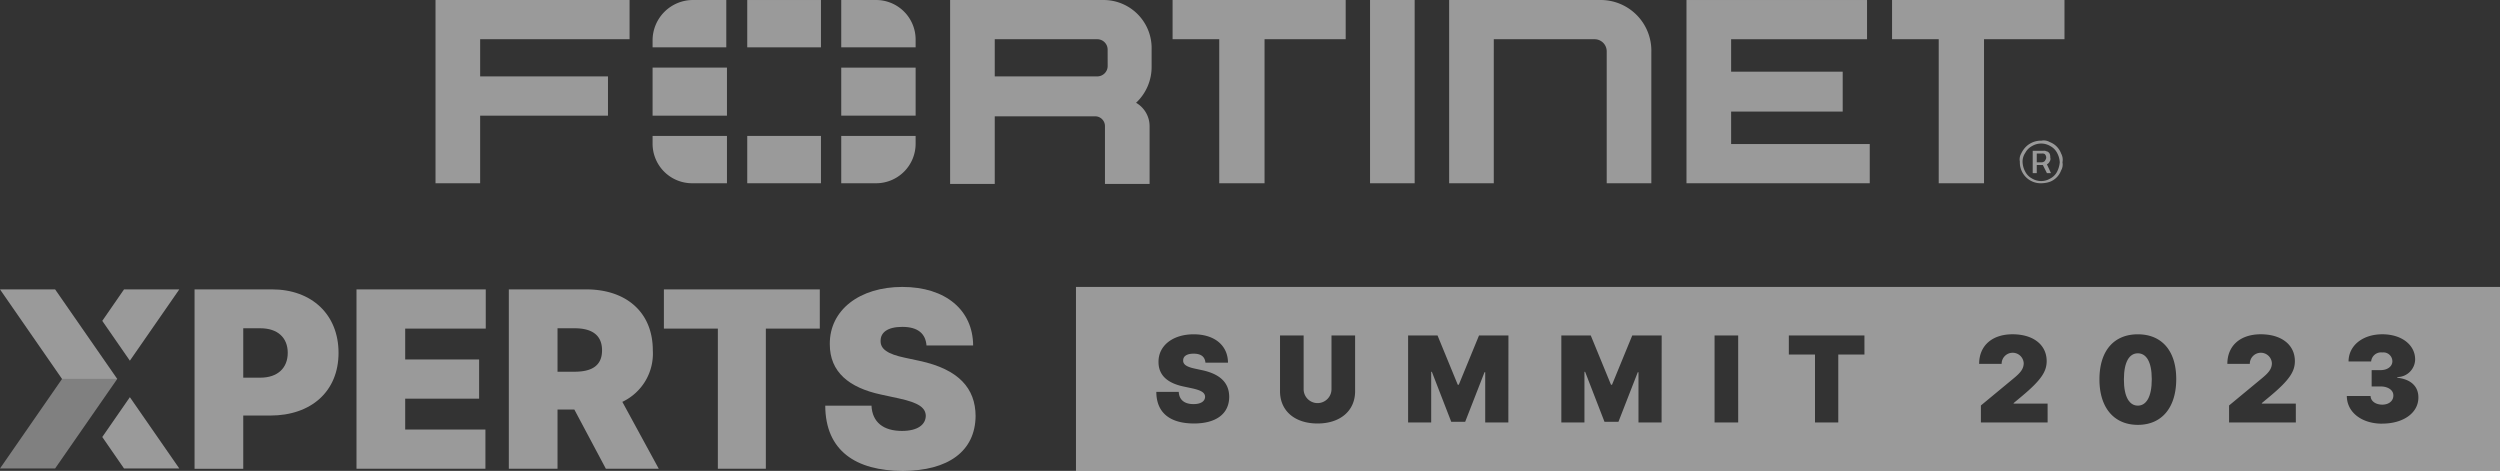 <?xml version="1.0" encoding="UTF-8" standalone="no"?>
<svg
   width="271.847"
   height="51.201"
   viewBox="0 0 271.847 51.201"
   version="1.1"
   id="svg1"
   sodipodi:docname="xperts-2023.svg"
   inkscape:version="1.3 (0e150ed, 2023-07-21)"
   xmlns:inkscape="http://www.inkscape.org/namespaces/inkscape"
   xmlns:sodipodi="http://sodipodi.sourceforge.net/DTD/sodipodi-0.dtd"
   xmlns="http://www.w3.org/2000/svg"
   xmlns:svg="http://www.w3.org/2000/svg">
  <rect x="0" y="0" width="271.847" height="51.201" fill="#333333" stroke="none"/>
  <sodipodi:namedview
     id="namedview1"
     pagecolor="#ffffff"
     bordercolor="#666666"
     borderopacity="1.0"
     inkscape:showpageshadow="2"
     inkscape:pageopacity="0.0"
     inkscape:pagecheckerboard="0"
     inkscape:deskcolor="#d1d1d1"
     inkscape:zoom="1.282033"
     inkscape:cx="144.30206"
     inkscape:cy="9.750139"
     inkscape:window-width="1440"
     inkscape:window-height="876"
     inkscape:window-x="0"
     inkscape:window-y="24"
     inkscape:window-maximized="0"
     inkscape:current-layer="svg1" />
  <defs
     id="defs1">
    <clipPath
       id="clip-path">
      <rect
         id="Rectangle_2"
         data-name="Rectangle 2"
         width="106.08"
         height="20"
         fill="none"
         x="0"
         y="0" />
    </clipPath>
    <clipPath
       id="clip-path-2">
      <rect
         id="Rectangle_3"
         data-name="Rectangle 3"
         width="154.847"
         height="20"
         fill="#ffffff"
         x="0"
         y="0" />
    </clipPath>
  </defs>
  <g
     id="g2"
     transform="translate(47.358,-6.999)"
     style="fill:#ffffff;fill-opacity:0.504">
    <g
       id="fortinet-logo-white"
       transform="translate(0,7)"
       style="fill:#ffffff;fill-opacity:0.504">
      <path
         id="Path_18"
         data-name="Path 18"
         d="m 236.641,22.594 h 0.588 a 0.442,0.442 0 0 1 0.294,0.074 0.562,0.562 0 0 1 0.147,0.368 c 0,0.147 -0.074,0.221 -0.147,0.368 a 0.557,0.557 0 0 1 -0.294,0.147 h -0.588 z m 1.1,1.176 a 0.574,0.574 0 0 0 0.294,-0.294 0.486,0.486 0 0 0 0.074,-0.441 0.933,0.933 0 0 0 -0.074,-0.441 c -0.074,-0.074 -0.147,-0.221 -0.294,-0.221 a 0.551,0.551 0 0 0 -0.368,-0.074 H 236.2 v 2.426 h 0.441 v -0.882 h 0.662 l 0.441,0.882 h 0.441 l -0.441,-0.956 v 0"
         transform="translate(-62.524,-5.903)"
         fill="#fff"
         style="fill:#ffffff;fill-opacity:0.504" />
      <path
         id="Path_19"
         data-name="Path 19"
         d="m 238.334,24.172 a 1.772,1.772 0 0 1 -0.735,0.735 1.925,1.925 0 0 1 -1.985,0 1.772,1.772 0 0 1 -0.735,-0.735 2.393,2.393 0 0 1 -0.294,-1.029 1.688,1.688 0 0 1 0.294,-1.029 1.772,1.772 0 0 1 0.735,-0.735 1.925,1.925 0 0 1 1.985,0 1.772,1.772 0 0 1 0.735,0.735 2.394,2.394 0 0 1 0.294,1.029 2.727,2.727 0 0 1 -0.294,1.029 m 0.441,-1.985 a 2.1,2.1 0 0 0 -1.25,-1.25 1.266,1.266 0 0 0 -0.882,-0.147 2.329,2.329 0 0 0 -1.691,0.662 2.641,2.641 0 0 0 -0.515,0.735 1.266,1.266 0 0 0 -0.147,0.882 2.265,2.265 0 0 0 2.353,2.353 3.16,3.16 0 0 0 0.882,-0.147 2.1,2.1 0 0 0 1.25,-1.25 1.266,1.266 0 0 0 0.147,-0.882 1.4,1.4 0 0 0 -0.147,-0.956"
         transform="translate(-62.01,-5.496)"
         fill="#fff"
         style="fill:#ffffff;fill-opacity:0.504" />
      <path
         id="Path_20"
         data-name="Path 20"
         d="m 138.2,19.926 h 4.853 V 0 H 138.2 Z"
         transform="translate(-36.582)"
         fill="#fff"
         style="fill:#ffffff;fill-opacity:0.504" />
      <path
         id="Path_21"
         data-name="Path 21"
         d="m 109,4.265 h 5.074 V 19.926 H 119 V 4.265 h 8.824 V 0 H 109 Z"
         transform="translate(-28.853)"
         fill="#fff"
         style="fill:#ffffff;fill-opacity:0.504" />
      <path
         id="Path_22"
         data-name="Path 22"
         d="m 215.4,0 v 4.265 h 5.074 V 19.926 H 225.4 V 4.265 h 8.75 V 0 Z"
         transform="translate(-57.018)"
         fill="#fff"
         style="fill:#ffffff;fill-opacity:0.504" />
      <path
         id="Path_23"
         data-name="Path 23"
         d="m 0,19.926 h 4.853 v -7.352 h 13.9 V 8.309 H 4.853 V 4.265 H 21.1 V 0 H 0 Z"
         fill="#fff"
         style="fill:#ffffff;fill-opacity:0.504" />
      <path
         id="Path_24"
         data-name="Path 24"
         d="m 185,19.926 h 19.926 v -4.264 h -15.073 v -3.53 h 12.132 V 7.794 H 189.853 V 4.265 h 14.779 V 0 H 185 Z"
         transform="translate(-48.971)"
         fill="#fff"
         style="fill:#ffffff;fill-opacity:0.504" />
      <path
         id="Path_25"
         data-name="Path 25"
         d="m 166.3,0 h -16.4 v 19.926 h 4.853 V 4.265 h 10.956 a 1.318,1.318 0 0 1 1.324,1.324 v 14.337 h 4.853 V 5.662 A 5.511,5.511 0 0 0 166.3,0 v 0"
         transform="translate(-39.679)"
         fill="#fff"
         style="fill:#ffffff;fill-opacity:0.504" />
      <path
         id="Path_26"
         data-name="Path 26"
         d="m 93.232,7.206 a 1.131,1.131 0 0 1 -1.1,1.1 H 80.953 V 4.265 h 11.176 a 1.131,1.131 0 0 1 1.1,1.1 z M 92.791,0 H 76.1 v 20 h 4.853 v -7.353 h 10.956 a 1.068,1.068 0 0 1 1.029,1.1 V 20 h 4.853 v -6.324 a 2.937,2.937 0 0 0 -1.471,-2.5 5.332,5.332 0 0 0 1.691,-3.971 V 5.368 A 5.227,5.227 0 0 0 92.791,0 v 0"
         transform="translate(-20.144)"
         fill="#fff"
         style="fill:#ffffff;fill-opacity:0.504" />
      <path
         id="Path_27"
         data-name="Path 27"
         d="M 68.088,10 H 60 v 5.221 h 8.088 z"
         transform="translate(-15.882,-2.647)"
         fill="#fff"
         style="fill:#ffffff;fill-opacity:0.504" />
      <path
         id="Path_28"
         data-name="Path 28"
         d="m 46.1,25.247 h 8.015 V 20.1 H 46.1 Z"
         transform="translate(-12.203,-5.321)"
         fill="#fff"
         style="fill:#ffffff;fill-opacity:0.504" />
      <path
         id="Path_29"
         data-name="Path 29"
         d="M 68.088,4.338 A 4.3,4.3 0 0 0 63.75,0 H 60 v 5.147 h 8.088 z"
         transform="translate(-15.882)"
         fill="#fff"
         style="fill:#ffffff;fill-opacity:0.504" />
      <path
         id="Path_30"
         data-name="Path 30"
         d="m 46.1,0 v 5.147 h 8.015 V 0 Z"
         transform="translate(-12.203)"
         fill="#fff"
         style="fill:#ffffff;fill-opacity:0.504" />
      <path
         id="Path_31"
         data-name="Path 31"
         d="m 32.1,10 v 0 5.221 h 8.088 V 10 Z"
         transform="translate(-8.497,-2.647)"
         fill="#fff"
         style="fill:#ffffff;fill-opacity:0.504" />
      <path
         id="Path_32"
         data-name="Path 32"
         d="m 60,25.247 h 3.75 a 4.3,4.3 0 0 0 4.338,-4.338 V 20.1 H 60 Z"
         transform="translate(-15.882,-5.321)"
         fill="#fff"
         style="fill:#ffffff;fill-opacity:0.504" />
      <path
         id="Path_33"
         data-name="Path 33"
         d="m 32.1,20.909 a 4.3,4.3 0 0 0 4.338,4.338 h 3.75 V 20.1 H 32.1 Z"
         transform="translate(-8.497,-5.321)"
         fill="#fff"
         style="fill:#ffffff;fill-opacity:0.504" />
      <path
         id="Path_34"
         data-name="Path 34"
         d="m 32.1,4.338 v 0.809 h 8.015 V 0 H 36.438 A 4.395,4.395 0 0 0 32.1,4.338"
         transform="translate(-8.497)"
         fill="#fff"
         style="fill:#ffffff;fill-opacity:0.504" />
    </g>
  </g>
  <g
     id="g1"
     transform="translate(-218,24.201)"
     style="fill:#ffffff;fill-opacity:0.504">
    <g
       id="Group_5"
       data-name="Group 5"
       transform="translate(218,7)"
       style="fill:#ffffff;fill-opacity:0.504">
      <g
         id="Group_4"
         data-name="Group 4"
         clip-path="url(#clip-path)"
         style="fill:#ffffff;fill-opacity:0.504">
        <path
           id="Path_35"
           data-name="Path 35"
           d="m 66.658,0.84 h 8.419 c 4.333,0 7.238,2.743 7.238,6.9 0,4.2 -2.981,6.819 -7.428,6.819 h -2.934 v 5.79 h -5.295 z m 7.162,9.6 c 1.857,0 2.972,-1.038 2.972,-2.7 0,-1.662 -1.115,-2.671 -2.972,-2.671 h -1.867 v 5.371 z"
           transform="translate(-45.503,-0.574)"
           fill="#fff"
           style="fill:#ffffff;fill-opacity:0.504" />
        <path
           id="Path_36"
           data-name="Path 36"
           d="M 122.145,0.84 H 136.2 v 4.267 h -8.76 v 3.352 h 8.038 v 4.267 h -8.038 v 3.352 h 8.724 v 4.267 h -14.019 z"
           transform="translate(-83.38,-0.574)"
           fill="#fff"
           style="fill:#ffffff;fill-opacity:0.504" />
        <path
           id="Path_37"
           data-name="Path 37"
           d="m 174.335,0.841 h 8.419 c 4.334,0 7.238,2.476 7.238,6.629 a 5.8,5.8 0 0 1 -3.314,5.6 l 3.962,7.276 h -5.752 l -3.428,-6.438 h -1.83 v 6.438 h -5.295 z m 7.165,8.952 c 1.858,0 2.972,-0.657 2.972,-2.324 0,-1.667 -1.114,-2.4 -2.972,-2.4 h -1.87 v 4.724 z"
           transform="translate(-119.006,-0.574)"
           fill="#fff"
           style="fill:#ffffff;fill-opacity:0.504" />
        <path
           id="Path_38"
           data-name="Path 38"
           d="m 227.468,0.84 h 16.953 v 4.267 h -5.867 v 15.238 h -5.219 V 5.107 h -5.867 z"
           transform="translate(-155.277,-0.574)"
           fill="#fff"
           style="fill:#ffffff;fill-opacity:0.504" />
        <path
           id="Path_39"
           data-name="Path 39"
           d="m 291.132,4.343 c -1.638,0 -2.352,0.629 -2.362,1.486 -0.047,0.933 0.781,1.476 2.629,1.866 l 1.6,0.343 c 4.3,0.924 6.076,3.01 6.1,5.981 -0.024,3.848 -2.986,5.981 -7.929,5.981 -5.086,0 -8.4,-2.19 -8.419,-7.086 h 5.028 c 0.086,1.79 1.286,2.743 3.314,2.743 1.7,0 2.571,-0.676 2.59,-1.638 -0.019,-0.886 -0.762,-1.428 -2.933,-1.9 L 288.807,11.7 C 285.35,10.957 283.236,9.262 283.245,6.214 283.218,2.5 286.494,0 291.132,0 c 4.724,0 7.676,2.533 7.7,6.362 h -5.072 c -0.1,-1.267 -0.914,-2.019 -2.628,-2.019"
           transform="translate(-193.014)"
           fill="#fff"
           style="fill:#ffffff;fill-opacity:0.504" />
        <path
           id="Path_40"
           data-name="Path 40"
           d="m 38.035,37.771 -3,4.33 2.365,3.423 h 6.011 z"
           transform="translate(-23.913,-25.783)"
           fill="#fff"
           style="fill:#ffffff;fill-opacity:0.504" />
        <path
           id="Path_41"
           data-name="Path 41"
           d="m 38.035,8.594 -3,-4.33 L 37.4,0.84 h 6.011 z"
           transform="translate(-23.913,-0.574)"
           fill="#fff"
           style="fill:#ffffff;fill-opacity:0.504" />
        <path
           id="Path_42"
           data-name="Path 42"
           d="M 12.749,10.578 5.993,0.841 H 0 l 6.747,9.738 z"
           transform="translate(0,-0.574)"
           fill="#fff"
           style="fill:#ffffff;fill-opacity:0.504" />
        <path
           id="Path_43"
           data-name="Path 43"
           d="M 12.749,31.523 5.993,41.259 H 0 l 6.747,-9.737 z"
           transform="translate(0,-21.519)"
           fill="#fff"
           opacity="0.75"
           style="fill:#ffffff;fill-opacity:0.504" />
      </g>
    </g>
    <g
       id="Group_7"
       data-name="Group 7"
       transform="translate(335,7)"
       style="fill:#ffffff;fill-opacity:0.504">
      <g
         id="Group_6"
         data-name="Group 6"
         clip-path="url(#clip-path-2)"
         style="fill:#ffffff;fill-opacity:0.504">
        <path
           id="Path_44"
           data-name="Path 44"
           d="m 246.971,15.546 c -0.887,0 -1.506,0.863 -1.515,2.808 -0.009,1.991 0.629,2.882 1.515,2.882 0.886,0 1.519,-0.891 1.515,-2.882 0,-1.945 -0.628,-2.808 -1.515,-2.808"
           transform="translate(-131.505,-8.329)"
           fill="#fff"
           style="fill:#ffffff;fill-opacity:0.504" />
        <path
           id="Path_45"
           data-name="Path 45"
           d="M 0,20 H 154.847 V 0 H 0 Z m 12.82,-5.153 c -2.466,0 -4.074,-1.062 -4.083,-3.436 h 2.439 c 0.042,0.868 0.623,1.33 1.607,1.33 0.823,0 1.248,-0.328 1.256,-0.795 -0.008,-0.429 -0.37,-0.693 -1.422,-0.923 l -0.942,-0.2 c -1.677,-0.36 -2.7,-1.182 -2.7,-2.66 -0.014,-1.8 1.575,-3.012 3.824,-3.012 2.291,0 3.722,1.229 3.731,3.085 H 14.077 C 14.026,7.622 13.633,7.257 12.802,7.257 c -0.794,0 -1.141,0.305 -1.146,0.721 -0.023,0.453 0.379,0.716 1.275,0.905 l 0.776,0.167 c 2.087,0.448 2.946,1.459 2.956,2.9 -0.01,1.866 -1.446,2.9 -3.843,2.9 m 17.533,-3.511 c 0,2.162 -1.654,3.511 -4.083,3.511 -2.448,0 -4.083,-1.349 -4.083,-3.511 V 5.278 h 2.568 v 5.838 a 1.515,1.515 0 0 0 3.03,0 V 5.278 h 2.568 z m 16.663,3.4 H 44.5 V 9.268 h -0.074 l -2.106,5.4 H 40.808 L 38.7,9.231 h -0.074 v 5.505 h -2.51 V 5.278 h 3.2 l 2.2,5.358 h 0.11 l 2.2,-5.358 h 3.2 z m 16.663,0 H 61.166 V 9.268 h -0.074 l -2.106,5.4 H 57.471 L 55.365,9.231 h -0.074 v 5.505 H 52.778 V 5.278 h 3.2 l 2.2,5.358 h 0.111 l 2.2,-5.358 h 3.2 z m 8.33,0 H 69.44 V 5.278 h 2.568 z m 13.729,-7.39 h -2.846 v 7.39 H 80.361 V 7.347 H 77.516 V 5.278 h 8.221 z m 19.918,7.39 H 98.4 v -1.85 l 3.528,-2.919 c 0.7,-0.577 1.127,-1.012 1.127,-1.681 a 1.201,1.201 0 0 0 -2.4,0.074 H 98.21 c 0,-1.991 1.428,-3.215 3.63,-3.215 2.268,0 3.713,1.155 3.713,2.919 0,1.095 -0.55,2.028 -2.707,3.824 l -0.887,0.739 v 0.055 h 3.695 z m 9.81,0.259 c -2.577,0 -4.184,-1.852 -4.175,-4.97 0.009,-3.118 1.6,-4.877 4.175,-4.877 2.575,0 4.18,1.765 4.176,4.877 -0.005,3.131 -1.6,4.974 -4.176,4.97 m 17.181,-0.259 h -7.26 v -1.85 l 3.528,-2.919 c 0.7,-0.577 1.127,-1.012 1.127,-1.681 a 1.201,1.201 0 0 0 -2.4,0.074 H 125.2 c 0,-1.991 1.427,-3.215 3.63,-3.215 2.268,0 3.713,1.155 3.713,2.919 0,1.095 -0.549,2.028 -2.707,3.824 l -0.887,0.739 v 0.055 h 3.695 z m 9.386,0.13 c -2.24,0 -3.834,-1.247 -3.843,-3.011 h 2.586 c 0.009,0.549 0.536,0.942 1.275,0.942 0.712,0 1.21,-0.411 1.2,-1 0.009,-0.573 -0.572,-0.979 -1.4,-0.979 H 140.89 V 9.047 h 0.961 c 0.766,0 1.3,-0.407 1.293,-0.98 a 0.975,0.975 0 0 0 -1.09,-0.942 1.084,1.084 0 0 0 -1.219,0.979 h -2.457 c 0.01,-1.732 1.533,-2.956 3.676,-2.956 2.1,0 3.575,1.159 3.566,2.753 a 1.953,1.953 0 0 1 -1.94,1.9 v 0.074 c 1.524,0.166 2.3,0.984 2.292,2.143 0.009,1.668 -1.622,2.845 -3.935,2.845"
           fill="#fff"
           style="fill:#ffffff;fill-opacity:0.504" />
      </g>
    </g>
  </g>
</svg>
